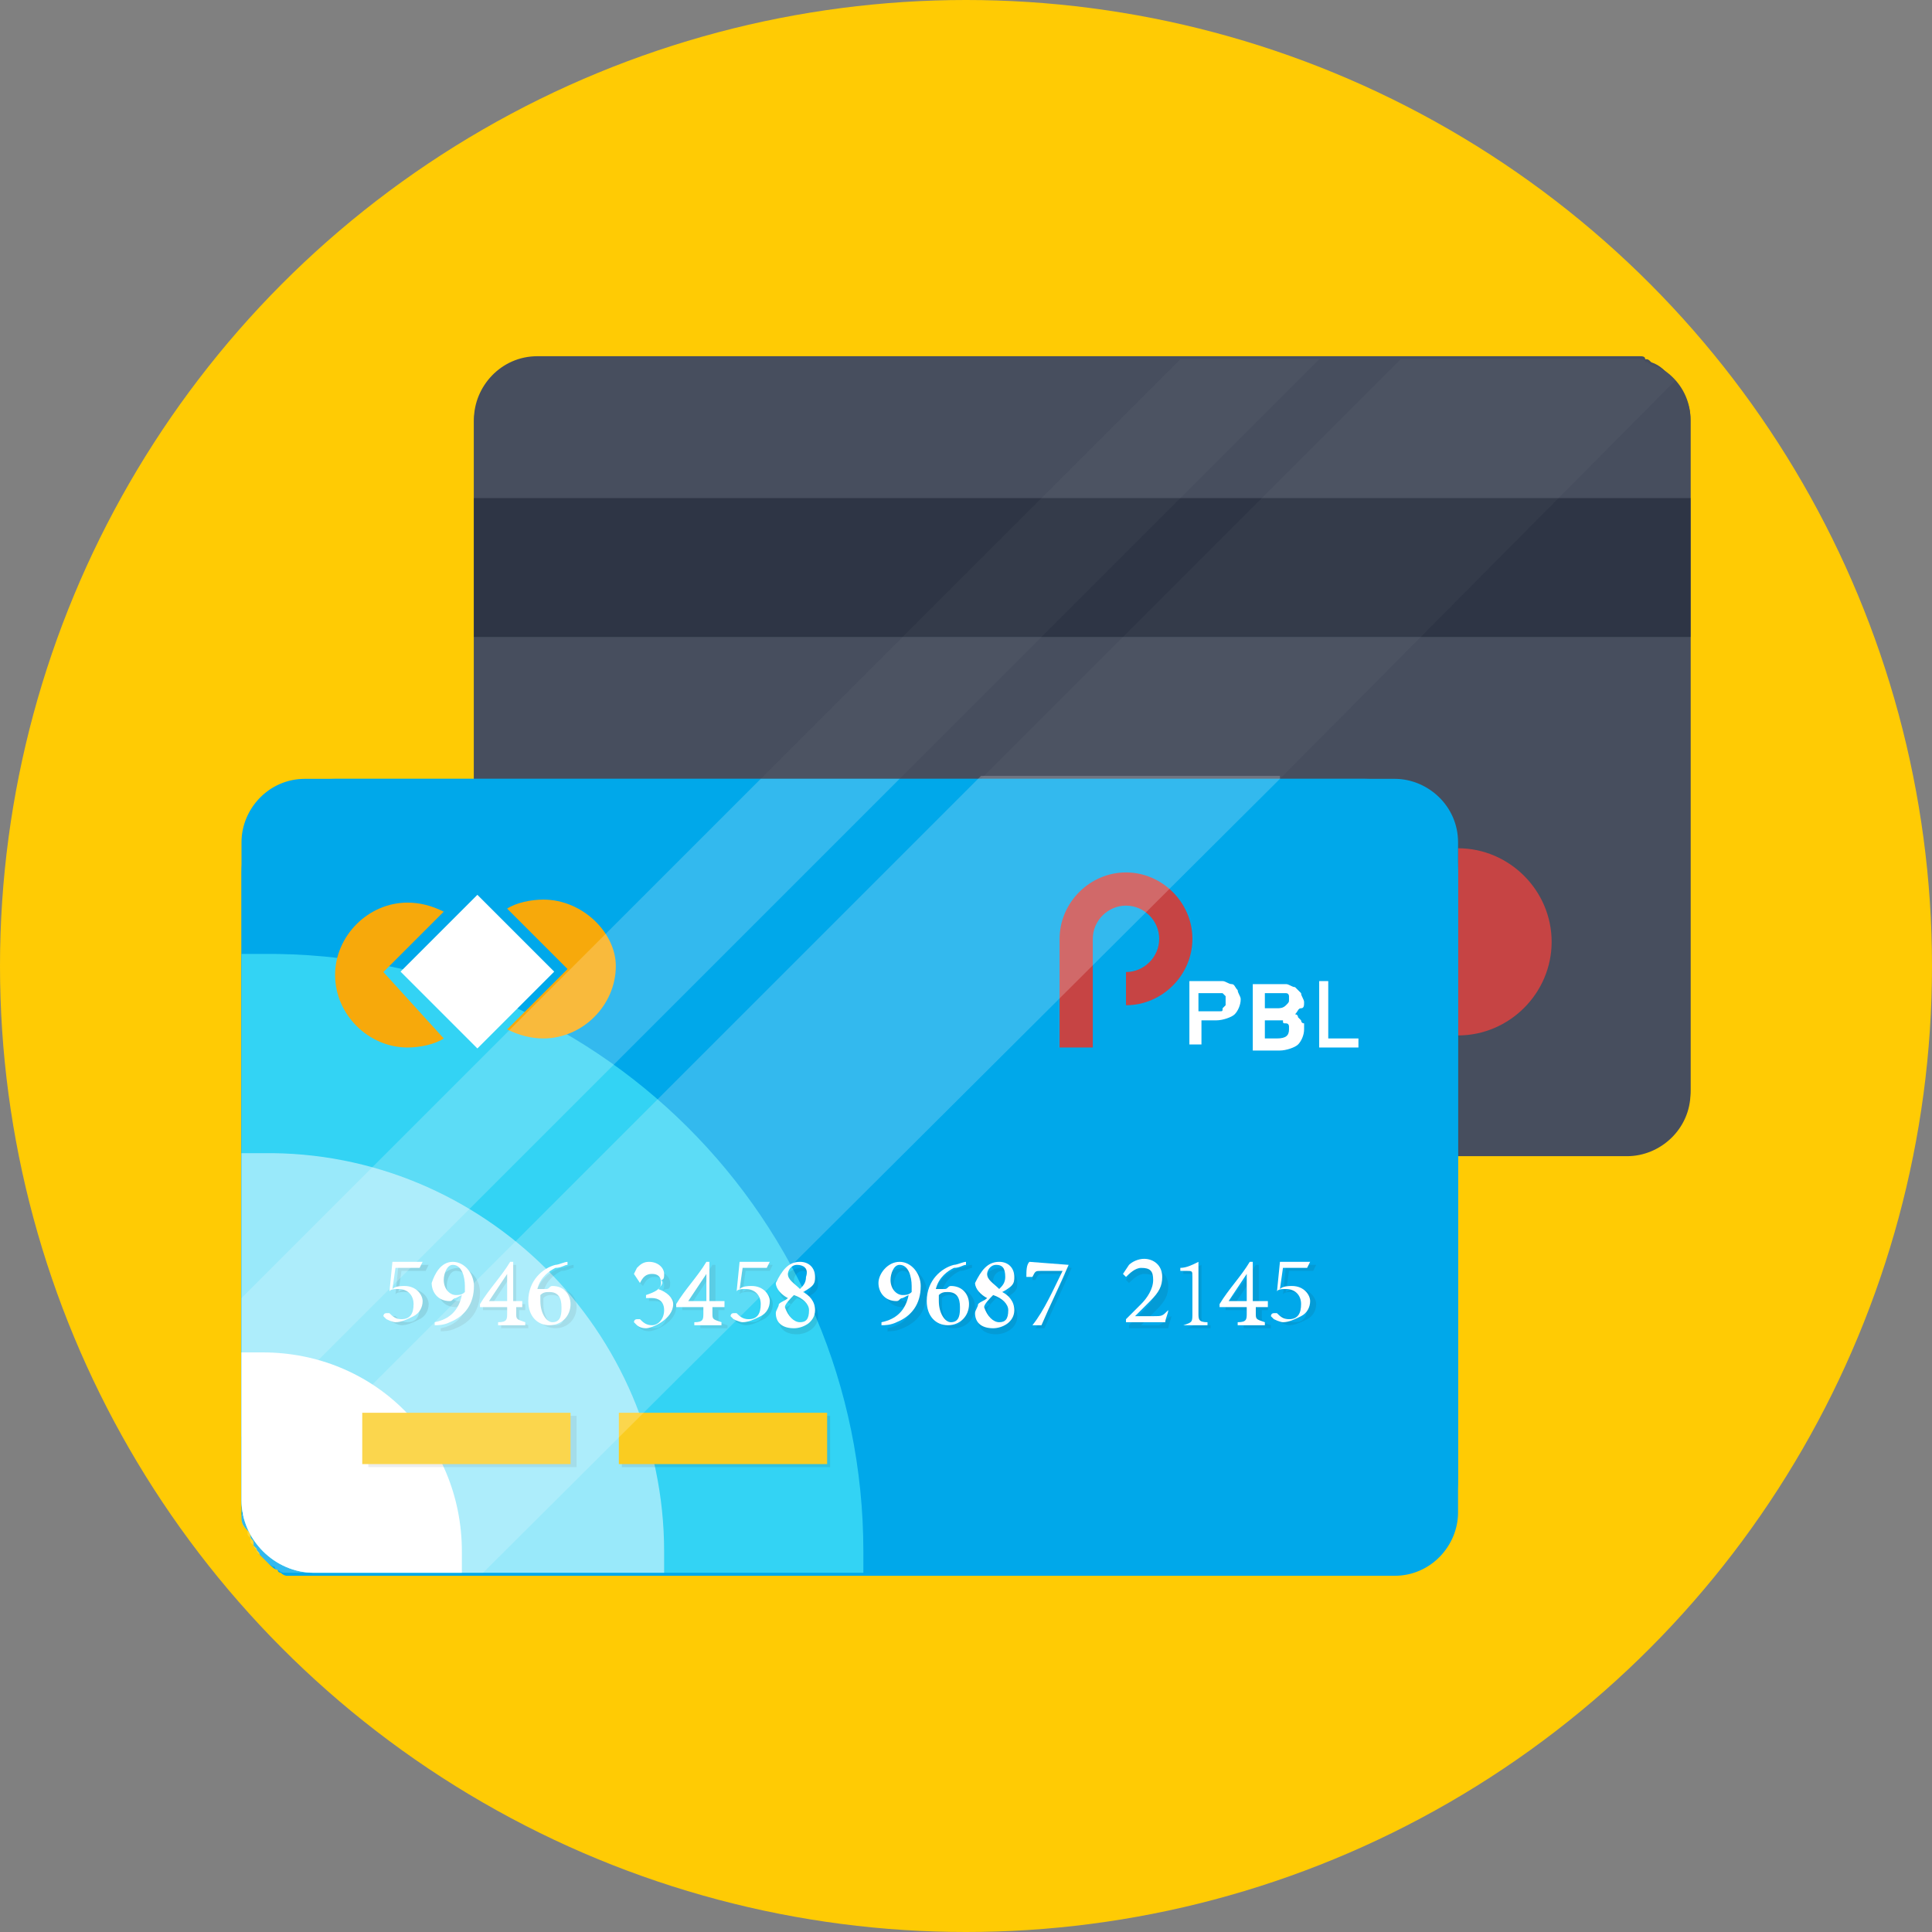<?xml version="1.0" ?><svg id="Layer_1" style="enable-background:new 0 0 64 64;" version="1.1" viewBox="0 0 64 64" xml:space="preserve" xmlns="http://www.w3.org/2000/svg" xmlns:xlink="http://www.w3.org/1999/xlink"><rect x="0" y="0" width="64" height="64" fill="#808080" stroke="none"/><style type="text/css">
	.st0{fill:#62BEE7;}
	.st1{fill:#474E5E;}
	.st2{fill:#F3EEE4;}
	.st3{fill:#FFFFFF;}
	.st4{fill:#E8DCCA;}
	.st5{opacity:0.1;fill:#231F20;}
	.st6{fill:#506268;}
	.st7{fill:#EB5151;}
	.st8{fill:#C64444;}
	.st9{fill:#9CCB5B;}
	.st10{fill:#404A4C;}
	.st11{fill:#676767;}
	.st12{fill:#E0E1E5;}
	.st13{fill:#9D9EA0;}
	.st14{fill:#B3B4B7;}
	.st15{opacity:0.1;}
	.st16{fill:#231F20;}
	.st17{fill:#FACC20;}
	.st18{fill:#FDEF34;}
	.st19{fill:#F7A90B;}
	.st20{fill:#20B8EA;}
	.st21{fill:#00A8EA;}
	.st22{fill:#33D3F4;}
	.st23{opacity:0.25;fill:#FFFFFF;}
	.st24{fill:#CACBCE;}
	.st25{fill:#2E3545;}
	.st26{fill:#8DAF4A;}
	.st27{fill:#F9C2AF;}
	.st28{fill:#AFDDF4;}
	.st29{fill:#677177;}
	.st30{fill:#FFEDB3;}
	.st31{fill:#695652;}
	.st32{fill:#30A7BF;}
	.st33{fill:#4D5556;}
	.st34{opacity:0.35;}
	.st35{fill:#FFCB04;}
	.st36{fill:#99E9FA;}
	.st37{opacity:0.2;}
	.st38{opacity:3.000000e-02;}
	.st39{fill:#9ECA5B;}
	.st40{fill:#98BA56;}
	.st41{fill:#40EEFF;}
	.st42{fill:#FF6A52;}
	.st43{opacity:0.1;fill:#FFFFFF;}
	.st44{opacity:0.4;}
	.st45{fill:#57606D;}
	.st46{fill:#BACA5B;}
	.st47{opacity:0.25;}
	.st48{opacity:5.000000e-02;fill:#231F20;}
	.st49{opacity:0.2;fill:#FFFFFF;}
	.st50{opacity:0.3;}
	.st51{fill:#FFD82F;}
	.st52{fill:#F4C121;}
	.st53{fill:#EF9D0A;}
	.st54{fill:#F9E532;}
	.st55{fill:#F4C01E;}
	.st56{fill:#FFE14D;}
	.st57{fill:#B7C156;}
	.st58{fill:#DBA92C;}
	.st59{fill:#363D4D;}
	.st60{fill:#3F4656;}
	.st61{fill:#463E33;}
	.st62{fill:none;}
	.st63{opacity:4.000000e-02;}
	.st64{fill:#4DB6AC;}
	.st65{fill:#CADE49;}
	.st66{fill:#9FD343;}
	.st67{fill:#AAD643;}
	.st68{fill:#82C736;}
	.st69{opacity:0.3;fill:#FFFFFF;}
	.st70{fill:#FFD640;}
	.st71{opacity:0.5;}
	.st72{opacity:0.6;}
</style><g><circle class="st35" cx="32" cy="32" r="32"/><g><g><path class="st1" d="M53.9,11.9H17.8c-1.1,0-2.1,0.9-2.1,2.1v11.9h30.4c1.1,0,2.1,0.9,2.1,2.1v10.3h5.7c1.1,0,2.1-0.9,2.1-2.1     V13.9C56,12.8,55.1,11.9,53.9,11.9z"/></g><g><path class="st1" d="M56,13.9v22.2c0,1.1-0.9,2.1-2.1,2.1h-5.7V27.9c0-1.1-0.9-2.1-2.1-2.1H15.7V13.9c0-1.1,0.9-2.1,2.1-2.1h36.1     c0.1,0,0.2,0,0.3,0c0,0,0.1,0,0.1,0c0.1,0,0.2,0,0.2,0.1c0.1,0,0.1,0,0.2,0.1c0.3,0.1,0.5,0.3,0.7,0.6C55.8,13,56,13.4,56,13.9z"/></g><g><rect class="st25" height="4.6" width="40.3" x="15.7" y="16.5"/></g><g><path class="st8" d="M48.3,28.1v6.2c1.7,0,3.1-1.4,3.1-3.1S50,28.1,48.3,28.1z"/></g><g><path class="st21" d="M45.2,25.8H11.1c-1.7,0-3.1,1.4-3.1,3.1V49c0,1.7,1.4,3.1,3.1,3.1h34.1c1.7,0,3.1-1.4,3.1-3.1V28.9     C48.3,27.2,46.9,25.8,45.2,25.8z"/></g><g><path class="st21" d="M48.3,27.9v22.2c0,1.1-0.9,2.1-2.1,2.1H10.1c-0.1,0-0.2,0-0.3,0c0,0-0.1,0-0.1,0c0,0-0.1,0-0.1,0     c0,0-0.1,0-0.1,0c0,0-0.1,0-0.2-0.1c0,0-0.1,0-0.1-0.1c-0.1,0-0.2-0.1-0.3-0.2c0,0-0.1-0.1-0.1-0.1c0,0-0.1-0.1-0.1-0.1     c0,0-0.1-0.1-0.1-0.1c0-0.1-0.1-0.1-0.1-0.2c0,0-0.1-0.1-0.1-0.1c0,0,0-0.1,0-0.1c0-0.1-0.1-0.1-0.1-0.2c0-0.1,0-0.1-0.1-0.2     C8,50.5,8,50.4,8,50.2c0-0.1,0-0.1,0-0.2V27.9c0-1.1,0.9-2.1,2.1-2.1h36.1C47.3,25.8,48.3,26.7,48.3,27.9z"/></g><g><path class="st22" d="M28.6,51.4c0,0.2,0,0.5,0,0.7H10.4c-1.3,0-2.4-1.1-2.4-2.4V31.6c0.2,0,0.5,0,0.7,0     C19.7,31.5,28.6,40.4,28.6,51.4z"/><path class="st36" d="M22,51.4c0,0.2,0,0.5,0,0.7H10.4c-1.3,0-2.4-1.1-2.4-2.4V38.2c0.2,0,0.5,0,0.7,0C16,38.1,22,44.1,22,51.4z"/><path class="st3" d="M15.3,51.4c0,0.2,0,0.5,0,0.7h-4.9c-1.3,0-2.4-1.1-2.4-2.4v-4.9c0.2,0,0.5,0,0.7,0     C12.4,44.8,15.3,47.7,15.3,51.4z"/></g><g><g><path class="st8" d="M37.3,28.9c-1.2,0-2.2,1-2.2,2.2v3.6h1.1V33v-1.9c0-0.6,0.5-1.1,1.1-1.1s1.1,0.5,1.1,1.1s-0.5,1.1-1.1,1.1      c0,0,0,0,0,0v1.1c0,0,0,0,0,0c1.2,0,2.2-1,2.2-2.2S38.5,28.9,37.3,28.9z"/><g><path class="st3" d="M39.3,32.5h0.9c0.1,0,0.2,0,0.3,0c0.1,0,0.2,0.1,0.3,0.1s0.1,0.1,0.2,0.2c0,0.1,0.1,0.2,0.1,0.3       c0,0.2-0.1,0.4-0.2,0.5s-0.4,0.2-0.6,0.2h-0.5v0.8h-0.4V32.5z M39.7,33.5h0.5c0.1,0,0.1,0,0.2,0c0.1,0,0.1,0,0.1-0.1       c0,0,0.1-0.1,0.1-0.1s0-0.1,0-0.1c0-0.1,0-0.1,0-0.2c0,0-0.1-0.1-0.1-0.1s-0.1,0-0.1,0c-0.1,0-0.1,0-0.2,0h-0.5V33.5z"/><path class="st3" d="M43.2,34.1c0,0.2-0.1,0.4-0.2,0.5c-0.1,0.1-0.4,0.2-0.6,0.2h-0.9v-2.2h0.8c0.1,0,0.2,0,0.3,0       c0.1,0,0.2,0.1,0.3,0.1c0.1,0.1,0.1,0.1,0.2,0.2c0,0.1,0.1,0.2,0.1,0.3c0,0.1,0,0.2-0.1,0.2s-0.1,0.1-0.2,0.2       c0.1,0,0.1,0.1,0.1,0.1c0,0,0.1,0.1,0.1,0.1c0,0,0,0.1,0.1,0.1C43.2,34,43.2,34,43.2,34.1z M41.9,33.4h0.4c0.1,0,0.2,0,0.3-0.1       s0.1-0.1,0.1-0.2c0,0,0-0.1,0-0.1c0,0,0-0.1-0.1-0.1c0,0-0.1,0-0.1,0s-0.1,0-0.2,0h-0.4V33.4z M41.9,34.4h0.4       c0.3,0,0.4-0.1,0.4-0.3c0-0.1,0-0.1,0-0.1c0,0,0-0.1-0.1-0.1s-0.1,0-0.1-0.1c-0.1,0-0.1,0-0.2,0h-0.4V34.4z"/><path class="st3" d="M45.1,34.7h-1.4v-2.2H44v1.9h1V34.7z"/></g></g><g><rect class="st3" height="3.6" transform="matrix(0.707 -0.707 0.707 0.707 -18.122 20.592)" width="3.6" x="14" y="30.4"/><path class="st19" d="M12.7,32.2l2-2c-0.4-0.2-0.8-0.3-1.2-0.3c-1.3,0-2.4,1.1-2.4,2.4c0,1.3,1.1,2.4,2.4,2.4      c0.4,0,0.9-0.1,1.2-0.3L12.7,32.2z"/><path class="st19" d="M18,29.8c-0.4,0-0.9,0.1-1.2,0.3l2,2l-2,2c0.4,0.2,0.8,0.3,1.2,0.3c1.3,0,2.4-1.1,2.4-2.4      C20.4,30.9,19.3,29.8,18,29.8z"/></g></g><g class="st15"><g><path class="st16" d="M13.2,42.8c0.1-0.1,0.3-0.1,0.4-0.1c0.4,0,0.6,0.3,0.6,0.5c0,0.2-0.1,0.4-0.3,0.5      c-0.2,0.1-0.4,0.2-0.6,0.2c-0.1,0-0.3-0.1-0.3-0.1c0,0-0.1-0.1-0.1-0.1c0,0,0-0.1,0.1-0.1c0,0,0.1,0,0.1,0      c0.1,0.1,0.2,0.2,0.4,0.2c0.3,0,0.4-0.2,0.4-0.5c0-0.3-0.2-0.5-0.5-0.5c-0.1,0-0.3,0-0.3,0.1l0.1-1h1l0,0l-0.1,0.2h-0.8      L13.2,42.8z"/><path class="st16" d="M15.2,42c0.4,0,0.7,0.4,0.7,0.8c0,0.6-0.3,1-0.8,1.2c-0.2,0.1-0.4,0.1-0.5,0.1l0-0.1      c0.5-0.1,0.8-0.4,0.9-0.9l-0.2,0.1c-0.1,0-0.1,0.1-0.2,0.1c-0.4,0-0.6-0.3-0.6-0.6C14.5,42.3,14.8,42,15.2,42L15.2,42z       M15.1,42.1c-0.2,0-0.3,0.3-0.3,0.5c0,0.3,0.2,0.5,0.4,0.5c0.1,0,0.2,0,0.3-0.1c0-0.1,0-0.2,0-0.2      C15.5,42.5,15.5,42.1,15.1,42.1L15.1,42.1z"/><path class="st16" d="M17.2,43.4v0.2c0,0.2,0,0.2,0.3,0.3V44h-0.9v-0.1c0.3,0,0.3-0.1,0.3-0.3v-0.2H16v-0.1      c0.3-0.5,0.7-0.9,1-1.4h0.1v1.3h0.3v0.2H17.2z M16.9,42.3L16.9,42.3c-0.2,0.3-0.4,0.6-0.6,0.9h0.6V42.3z"/><path class="st16" d="M18.3,42.8c0.1,0,0.1-0.1,0.2-0.1c0.4,0,0.6,0.3,0.6,0.6c0,0.4-0.3,0.7-0.7,0.7c-0.4,0-0.7-0.3-0.7-0.8      c0-0.7,0.5-1.1,0.9-1.2c0.1,0,0.3-0.1,0.4-0.1l0,0.1c-0.1,0-0.2,0.1-0.4,0.1c-0.2,0.1-0.5,0.3-0.6,0.7L18.3,42.8z M18.3,42.9      c-0.1,0-0.2,0-0.3,0.1c0,0.1,0,0.1,0,0.2c0,0.4,0.2,0.7,0.4,0.7c0.3,0,0.3-0.3,0.3-0.5C18.8,43.2,18.6,42.9,18.3,42.9L18.3,42.9      z"/><path class="st16" d="M21.9,42.8c0.3,0.1,0.5,0.3,0.5,0.5c0,0.5-0.7,0.8-0.9,0.8c-0.2,0-0.3-0.1-0.3-0.1c0,0-0.1-0.1-0.1-0.1      c0,0,0-0.1,0.1-0.1c0,0,0.1,0,0.1,0c0.1,0.1,0.2,0.2,0.4,0.2c0.2,0,0.4-0.2,0.4-0.5c0-0.3-0.2-0.4-0.4-0.4c-0.1,0-0.2,0-0.2,0      l0-0.1c0.3-0.1,0.5-0.2,0.5-0.4c0-0.2-0.1-0.3-0.3-0.3c-0.2,0-0.3,0.1-0.4,0.3l-0.1-0.1l0.1-0.2c0.1-0.1,0.2-0.2,0.4-0.2h0      c0.3,0,0.5,0.2,0.5,0.4c0,0.1,0,0.2-0.1,0.2C22.1,42.7,22,42.7,21.9,42.8L21.9,42.8z"/><path class="st16" d="M23.8,43.4v0.2c0,0.2,0,0.2,0.3,0.3V44h-0.9v-0.1c0.3,0,0.3-0.1,0.3-0.3v-0.2h-0.9v-0.1      c0.3-0.5,0.7-0.9,1-1.4h0.1v1.3h0.3v0.2H23.8z M23.5,42.3L23.5,42.3c-0.2,0.3-0.4,0.6-0.6,0.9h0.6V42.3z"/><path class="st16" d="M24.6,42.8c0.1-0.1,0.3-0.1,0.4-0.1c0.4,0,0.6,0.3,0.6,0.5c0,0.2-0.1,0.4-0.3,0.5      c-0.2,0.1-0.4,0.2-0.6,0.2c-0.1,0-0.3-0.1-0.3-0.1c0,0-0.1-0.1-0.1-0.1c0,0,0-0.1,0.1-0.1c0,0,0.1,0,0.1,0      c0.1,0.1,0.2,0.2,0.4,0.2c0.3,0,0.4-0.2,0.4-0.5c0-0.3-0.2-0.5-0.5-0.5c-0.1,0-0.3,0-0.3,0.1l0.1-1h1l0,0l-0.1,0.2h-0.8      L24.6,42.8z"/><path class="st16" d="M26.6,42c0.3,0,0.5,0.2,0.5,0.5c0,0.1,0,0.2-0.1,0.3c0,0-0.1,0.1-0.3,0.2c0.2,0.1,0.4,0.3,0.4,0.6      c0,0.4-0.4,0.6-0.7,0.6c-0.4,0-0.6-0.2-0.6-0.5c0-0.1,0.1-0.2,0.1-0.3c0.1-0.1,0.2-0.1,0.3-0.2c-0.2-0.1-0.4-0.3-0.4-0.5      C26,42.2,26.2,42,26.6,42L26.6,42z M26.6,43.9c0.2,0,0.3-0.1,0.3-0.4c0-0.2-0.2-0.4-0.5-0.5c-0.1,0.1-0.3,0.3-0.3,0.4      C26.2,43.8,26.4,43.9,26.6,43.9L26.6,43.9z M26.6,42.1c-0.2,0-0.3,0.2-0.3,0.3c0,0.2,0.2,0.3,0.4,0.5c0.1-0.1,0.2-0.2,0.2-0.4      C26.9,42.2,26.7,42.1,26.6,42.1L26.6,42.1z"/><path class="st16" d="M30,42c0.4,0,0.7,0.4,0.7,0.8c0,0.6-0.3,1-0.8,1.2c-0.2,0.1-0.4,0.1-0.5,0.1l0-0.1      c0.5-0.1,0.8-0.4,0.9-0.9l-0.2,0.1c-0.1,0-0.1,0.1-0.2,0.1c-0.4,0-0.6-0.3-0.6-0.6C29.3,42.3,29.5,42,30,42L30,42z M29.9,42.1      c-0.2,0-0.3,0.3-0.3,0.5c0,0.3,0.2,0.5,0.4,0.5c0.1,0,0.2,0,0.3-0.1c0-0.1,0-0.2,0-0.2C30.3,42.5,30.2,42.1,29.9,42.1L29.9,42.1      z"/><path class="st16" d="M31.5,42.8c0.1,0,0.1-0.1,0.2-0.1c0.4,0,0.6,0.3,0.6,0.6c0,0.4-0.3,0.7-0.7,0.7c-0.4,0-0.7-0.3-0.7-0.8      c0-0.7,0.5-1.1,0.9-1.2c0.1,0,0.3-0.1,0.4-0.1l0,0.1c-0.1,0-0.2,0.1-0.4,0.1c-0.2,0.1-0.5,0.3-0.6,0.7L31.5,42.8z M31.5,42.9      c-0.1,0-0.2,0-0.3,0.1c0,0.1,0,0.1,0,0.2c0,0.4,0.2,0.7,0.4,0.7c0.3,0,0.3-0.3,0.3-0.5C32,43.2,31.8,42.9,31.5,42.9L31.5,42.9z"/><path class="st16" d="M33.2,42c0.3,0,0.5,0.2,0.5,0.5c0,0.1,0,0.2-0.1,0.3c0,0-0.1,0.1-0.3,0.2c0.2,0.1,0.4,0.3,0.4,0.6      c0,0.4-0.4,0.6-0.7,0.6c-0.4,0-0.6-0.2-0.6-0.5c0-0.1,0.1-0.2,0.1-0.3c0.1-0.1,0.2-0.1,0.3-0.2c-0.2-0.1-0.4-0.3-0.4-0.5      C32.6,42.2,32.8,42,33.2,42L33.2,42z M33.2,43.9c0.2,0,0.3-0.1,0.3-0.4c0-0.2-0.2-0.4-0.5-0.5c-0.1,0.1-0.3,0.3-0.3,0.4      C32.8,43.8,33,43.9,33.2,43.9L33.2,43.9z M33.2,42.1c-0.2,0-0.3,0.2-0.3,0.3c0,0.2,0.2,0.3,0.4,0.5c0.1-0.1,0.2-0.2,0.2-0.4      C33.5,42.2,33.3,42.1,33.2,42.1L33.2,42.1z"/><path class="st16" d="M35.5,42c-0.3,0.7-0.6,1.3-0.9,2l-0.3,0l0,0c0.4-0.5,0.7-1.2,1-1.8h-0.7c-0.2,0-0.2,0-0.3,0.2h-0.1      c0-0.2,0-0.4,0.1-0.5L35.5,42L35.5,42z"/><path class="st16" d="M38.8,43.6c0,0.1-0.1,0.3-0.1,0.4h-1.3v-0.1c0.2-0.2,0.4-0.4,0.5-0.5c0.2-0.2,0.4-0.5,0.4-0.8      c0-0.3-0.1-0.4-0.4-0.4c-0.2,0-0.4,0.2-0.5,0.3l-0.1-0.1l0.2-0.3C37.8,42,38,42,38.1,42c0.3,0,0.6,0.2,0.6,0.6      c0,0.3-0.1,0.5-0.4,0.8l-0.5,0.5h0.6C38.6,43.8,38.6,43.7,38.8,43.6L38.8,43.6z"/><path class="st16" d="M39.3,44L39.3,44c0.3-0.1,0.3-0.1,0.3-0.4v-1.2c0-0.2,0-0.2-0.2-0.2l-0.2,0v-0.1c0.2,0,0.4-0.1,0.6-0.2      v1.7c0,0.2,0,0.3,0.3,0.3V44H39.3z"/><path class="st16" d="M41.8,43.4v0.2c0,0.2,0,0.2,0.3,0.3V44h-0.9v-0.1c0.3,0,0.3-0.1,0.3-0.3v-0.2h-0.9v-0.1      c0.3-0.5,0.7-0.9,1-1.4h0.1v1.3h0.3v0.2H41.8z M41.5,42.3L41.5,42.3c-0.2,0.3-0.4,0.6-0.6,0.9h0.6V42.3z"/><path class="st16" d="M42.6,42.8c0.1-0.1,0.3-0.1,0.4-0.1c0.4,0,0.6,0.3,0.6,0.5c0,0.2-0.1,0.4-0.3,0.5      c-0.2,0.1-0.4,0.2-0.6,0.2c-0.1,0-0.3-0.1-0.3-0.1c0,0-0.1-0.1-0.1-0.1c0,0,0-0.1,0.1-0.1c0,0,0.1,0,0.1,0      c0.1,0.1,0.2,0.2,0.4,0.2c0.3,0,0.4-0.2,0.4-0.5c0-0.3-0.2-0.5-0.5-0.5c-0.1,0-0.3,0-0.3,0.1l0.1-1h1l0,0l-0.1,0.2h-0.8      L42.6,42.8z"/></g><g><rect class="st16" height="1.7" width="6.9" x="12.2" y="46.9"/><rect class="st16" height="1.7" width="6.9" x="20.6" y="46.9"/></g></g><g><g><path class="st3" d="M13,42.7c0.1-0.1,0.3-0.1,0.4-0.1c0.4,0,0.6,0.3,0.6,0.5c0,0.2-0.1,0.4-0.3,0.5c-0.2,0.1-0.4,0.2-0.6,0.2      c-0.1,0-0.3-0.1-0.3-0.1c0,0-0.1-0.1-0.1-0.1c0,0,0-0.1,0.1-0.1c0,0,0.1,0,0.1,0c0.1,0.1,0.2,0.2,0.4,0.2c0.3,0,0.4-0.2,0.4-0.5      c0-0.3-0.2-0.5-0.5-0.5c-0.1,0-0.3,0-0.3,0.1l0.1-1h1l0,0l-0.1,0.2h-0.8L13,42.7z"/><path class="st3" d="M15,41.8c0.4,0,0.7,0.4,0.7,0.8c0,0.6-0.3,1-0.8,1.2c-0.2,0.1-0.4,0.1-0.5,0.1l0-0.1      c0.5-0.1,0.8-0.4,0.9-0.9l-0.2,0.1c-0.1,0-0.1,0.1-0.2,0.1c-0.4,0-0.6-0.3-0.6-0.6C14.4,42.2,14.6,41.8,15,41.8L15,41.8z       M15,41.9c-0.2,0-0.3,0.3-0.3,0.5c0,0.3,0.2,0.5,0.4,0.5c0.1,0,0.2,0,0.3-0.1c0-0.1,0-0.2,0-0.2C15.4,42.3,15.3,41.9,15,41.9      L15,41.9z"/><path class="st3" d="M17.1,43.3v0.2c0,0.2,0,0.2,0.3,0.3v0.1h-0.9v-0.1c0.3,0,0.3-0.1,0.3-0.3v-0.2h-0.9v-0.1      c0.3-0.5,0.7-0.9,1-1.4h0.1v1.3h0.3v0.2H17.1z M16.8,42.2L16.8,42.2c-0.2,0.3-0.4,0.6-0.6,0.9h0.6V42.2z"/><path class="st3" d="M18.1,42.7c0.1,0,0.1-0.1,0.2-0.1c0.4,0,0.6,0.3,0.6,0.6c0,0.4-0.3,0.7-0.7,0.7c-0.4,0-0.7-0.3-0.7-0.8      c0-0.7,0.5-1.1,0.9-1.2c0.1,0,0.3-0.1,0.4-0.1l0,0.1c-0.1,0-0.2,0.1-0.4,0.1c-0.2,0.1-0.5,0.3-0.6,0.7L18.1,42.7z M18.2,42.8      c-0.1,0-0.2,0-0.3,0.1c0,0.1,0,0.1,0,0.2c0,0.4,0.2,0.7,0.4,0.7c0.3,0,0.3-0.3,0.3-0.5C18.6,43,18.5,42.8,18.2,42.8L18.2,42.8z"/><path class="st3" d="M21.8,42.7c0.3,0.1,0.5,0.3,0.5,0.5c0,0.5-0.7,0.8-0.9,0.8c-0.2,0-0.3-0.1-0.3-0.1c0,0-0.1-0.1-0.1-0.1      c0,0,0-0.1,0.1-0.1c0,0,0.1,0,0.1,0c0.1,0.1,0.2,0.2,0.4,0.2c0.2,0,0.4-0.2,0.4-0.5c0-0.3-0.2-0.4-0.4-0.4c-0.1,0-0.2,0-0.2,0      l0-0.1c0.3-0.1,0.5-0.2,0.5-0.4c0-0.2-0.1-0.3-0.3-0.3c-0.2,0-0.3,0.1-0.4,0.3L21,42.2l0.1-0.2c0.1-0.1,0.2-0.2,0.4-0.2h0      c0.3,0,0.5,0.2,0.5,0.4c0,0.1,0,0.2-0.1,0.2C22,42.5,21.9,42.6,21.8,42.7L21.8,42.7z"/><path class="st3" d="M23.6,43.3v0.2c0,0.2,0,0.2,0.3,0.3v0.1H23v-0.1c0.3,0,0.3-0.1,0.3-0.3v-0.2h-0.9v-0.1      c0.3-0.5,0.7-0.9,1-1.4h0.1v1.3H24v0.2H23.6z M23.4,42.2L23.4,42.2c-0.2,0.3-0.4,0.6-0.6,0.9h0.6V42.2z"/><path class="st3" d="M24.5,42.7c0.1-0.1,0.3-0.1,0.4-0.1c0.4,0,0.6,0.3,0.6,0.5c0,0.2-0.1,0.4-0.3,0.5c-0.2,0.1-0.4,0.2-0.6,0.2      c-0.1,0-0.3-0.1-0.3-0.1c0,0-0.1-0.1-0.1-0.1c0,0,0-0.1,0.1-0.1c0,0,0.1,0,0.1,0c0.1,0.1,0.2,0.2,0.4,0.2c0.3,0,0.4-0.2,0.4-0.5      c0-0.3-0.2-0.5-0.5-0.5c-0.1,0-0.3,0-0.3,0.1l0.1-1h1l0,0l-0.1,0.2h-0.8L24.5,42.7z"/><path class="st3" d="M26.5,41.8c0.3,0,0.5,0.2,0.5,0.5c0,0.1,0,0.2-0.1,0.3c0,0-0.1,0.1-0.3,0.2c0.2,0.1,0.4,0.3,0.4,0.6      c0,0.4-0.4,0.6-0.7,0.6c-0.4,0-0.6-0.2-0.6-0.5c0-0.1,0.1-0.2,0.1-0.3c0.1-0.1,0.2-0.1,0.3-0.2c-0.2-0.1-0.4-0.3-0.4-0.5      C25.9,42.1,26.1,41.8,26.5,41.8L26.5,41.8z M26.5,43.8c0.2,0,0.3-0.1,0.3-0.4c0-0.2-0.2-0.4-0.5-0.5c-0.1,0.1-0.3,0.3-0.3,0.4      C26.1,43.6,26.3,43.8,26.5,43.8L26.5,43.8z M26.4,41.9c-0.2,0-0.3,0.2-0.3,0.3c0,0.2,0.2,0.3,0.4,0.5c0.1-0.1,0.2-0.2,0.2-0.4      C26.8,42,26.6,41.9,26.4,41.9L26.4,41.9z"/><path class="st3" d="M29.8,41.8c0.4,0,0.7,0.4,0.7,0.8c0,0.6-0.3,1-0.8,1.2c-0.2,0.1-0.4,0.1-0.5,0.1l0-0.1      c0.5-0.1,0.8-0.4,0.9-0.9l-0.2,0.1c-0.1,0-0.1,0.1-0.2,0.1c-0.4,0-0.6-0.3-0.6-0.6C29.1,42.2,29.4,41.8,29.8,41.8L29.8,41.8z       M29.8,41.9c-0.2,0-0.3,0.3-0.3,0.5c0,0.3,0.2,0.5,0.4,0.5c0.1,0,0.2,0,0.3-0.1c0-0.1,0-0.2,0-0.2      C30.2,42.3,30.1,41.9,29.8,41.9L29.8,41.9z"/><path class="st3" d="M31.3,42.7c0.1,0,0.1-0.1,0.2-0.1c0.4,0,0.6,0.3,0.6,0.6c0,0.4-0.3,0.7-0.7,0.7c-0.4,0-0.7-0.3-0.7-0.8      c0-0.7,0.5-1.1,0.9-1.2c0.1,0,0.3-0.1,0.4-0.1l0,0.1c-0.1,0-0.2,0.1-0.4,0.1c-0.2,0.1-0.5,0.3-0.6,0.7L31.3,42.7z M31.4,42.8      c-0.1,0-0.2,0-0.3,0.1c0,0.1,0,0.1,0,0.2c0,0.4,0.2,0.7,0.4,0.7c0.3,0,0.3-0.3,0.3-0.5C31.8,43,31.7,42.8,31.4,42.8L31.4,42.8z"/><path class="st3" d="M33.1,41.8c0.3,0,0.5,0.2,0.5,0.5c0,0.1,0,0.2-0.1,0.3c0,0-0.1,0.1-0.3,0.2c0.2,0.1,0.4,0.3,0.4,0.6      c0,0.4-0.4,0.6-0.7,0.6c-0.4,0-0.6-0.2-0.6-0.5c0-0.1,0.1-0.2,0.1-0.3c0.1-0.1,0.2-0.1,0.3-0.2c-0.2-0.1-0.4-0.3-0.4-0.5      C32.5,42.1,32.7,41.8,33.1,41.8L33.1,41.8z M33.1,43.8c0.2,0,0.3-0.1,0.3-0.4c0-0.2-0.2-0.4-0.5-0.5c-0.1,0.1-0.3,0.3-0.3,0.4      C32.7,43.6,32.9,43.8,33.1,43.8L33.1,43.8z M33,41.9c-0.2,0-0.3,0.2-0.3,0.3c0,0.2,0.2,0.3,0.4,0.5c0.1-0.1,0.2-0.2,0.2-0.4      C33.3,42,33.2,41.9,33,41.9L33,41.9z"/><path class="st3" d="M35.4,41.9c-0.3,0.7-0.6,1.3-0.9,2l-0.3,0l0,0c0.4-0.5,0.7-1.2,1-1.8h-0.7c-0.2,0-0.2,0-0.3,0.2H34      c0-0.2,0-0.4,0.1-0.5L35.4,41.9L35.4,41.9z"/><path class="st3" d="M38.7,43.4c0,0.1-0.1,0.3-0.1,0.4h-1.3v-0.1c0.2-0.2,0.4-0.4,0.5-0.5c0.2-0.2,0.4-0.5,0.4-0.8      c0-0.3-0.1-0.4-0.4-0.4c-0.2,0-0.4,0.2-0.5,0.3l-0.1-0.1l0.2-0.3c0.1-0.1,0.3-0.2,0.5-0.2c0.3,0,0.6,0.2,0.6,0.6      c0,0.3-0.1,0.5-0.4,0.8l-0.5,0.5h0.6C38.5,43.6,38.5,43.6,38.7,43.4L38.7,43.4z"/><path class="st3" d="M39.2,43.9L39.2,43.9c0.3-0.1,0.3-0.1,0.3-0.4v-1.2c0-0.2,0-0.2-0.2-0.2l-0.2,0V42c0.2,0,0.4-0.1,0.6-0.2      v1.7c0,0.2,0,0.3,0.3,0.3v0.1H39.2z"/><path class="st3" d="M41.6,43.3v0.2c0,0.2,0,0.2,0.3,0.3v0.1H41v-0.1c0.3,0,0.3-0.1,0.3-0.3v-0.2h-0.9v-0.1      c0.3-0.5,0.7-0.9,1-1.4h0.1v1.3H42v0.2H41.6z M41.3,42.2L41.3,42.2c-0.2,0.3-0.4,0.6-0.6,0.9h0.6V42.2z"/><path class="st3" d="M42.4,42.7c0.1-0.1,0.3-0.1,0.4-0.1c0.4,0,0.6,0.3,0.6,0.5c0,0.2-0.1,0.4-0.3,0.5c-0.2,0.1-0.4,0.2-0.6,0.2      c-0.1,0-0.3-0.1-0.3-0.1c0,0-0.1-0.1-0.1-0.1c0,0,0-0.1,0.1-0.1c0,0,0.1,0,0.1,0c0.1,0.1,0.2,0.2,0.4,0.2c0.3,0,0.4-0.2,0.4-0.5      c0-0.3-0.2-0.5-0.5-0.5c-0.1,0-0.3,0-0.3,0.1l0.1-1h1l0,0l-0.1,0.2h-0.8L42.4,42.7z"/></g><g><rect class="st17" height="1.7" width="6.9" x="12" y="46.8"/><rect class="st17" height="1.7" width="6.9" x="20.5" y="46.8"/></g></g><g class="st37"><polygon class="st3" points="29.8,25.8 8,47.6 8,43 25.2,25.8    "/><path class="st3" d="M42.4,25.8L16,52.1h-6c-0.1,0-0.2,0-0.3,0c0,0-0.1,0-0.1,0c0,0-0.1,0-0.1,0c0,0-0.1,0-0.1,0     c0,0-0.1,0-0.2-0.1c0,0-0.1,0-0.1-0.1c-0.1,0-0.2-0.1-0.3-0.2c0,0-0.1-0.1-0.1-0.1c0,0-0.1-0.1-0.1-0.1c0,0-0.1-0.1-0.1-0.1     c0-0.1-0.1-0.1-0.1-0.2c0,0-0.1-0.1-0.1-0.1c0,0,0-0.1,0-0.1c0-0.1-0.1-0.1-0.1-0.2c0-0.1,0-0.1-0.1-0.2C8,50.5,8,50.4,8,50.2     l15.9-15.9l8.6-8.6H42.4z"/></g><g class="st38"><polygon class="st3" points="43.7,11.9 29.8,25.8 25.2,25.8 39.1,11.9    "/><path class="st3" d="M55.5,12.6L42.4,25.8h-9.9l13.9-13.9h7.5c0.1,0,0.2,0,0.3,0c0,0,0.1,0,0.1,0c0.1,0,0.2,0,0.2,0.1     c0.1,0,0.1,0,0.2,0.1C55.1,12.2,55.3,12.4,55.5,12.6z"/></g></g></g></svg>